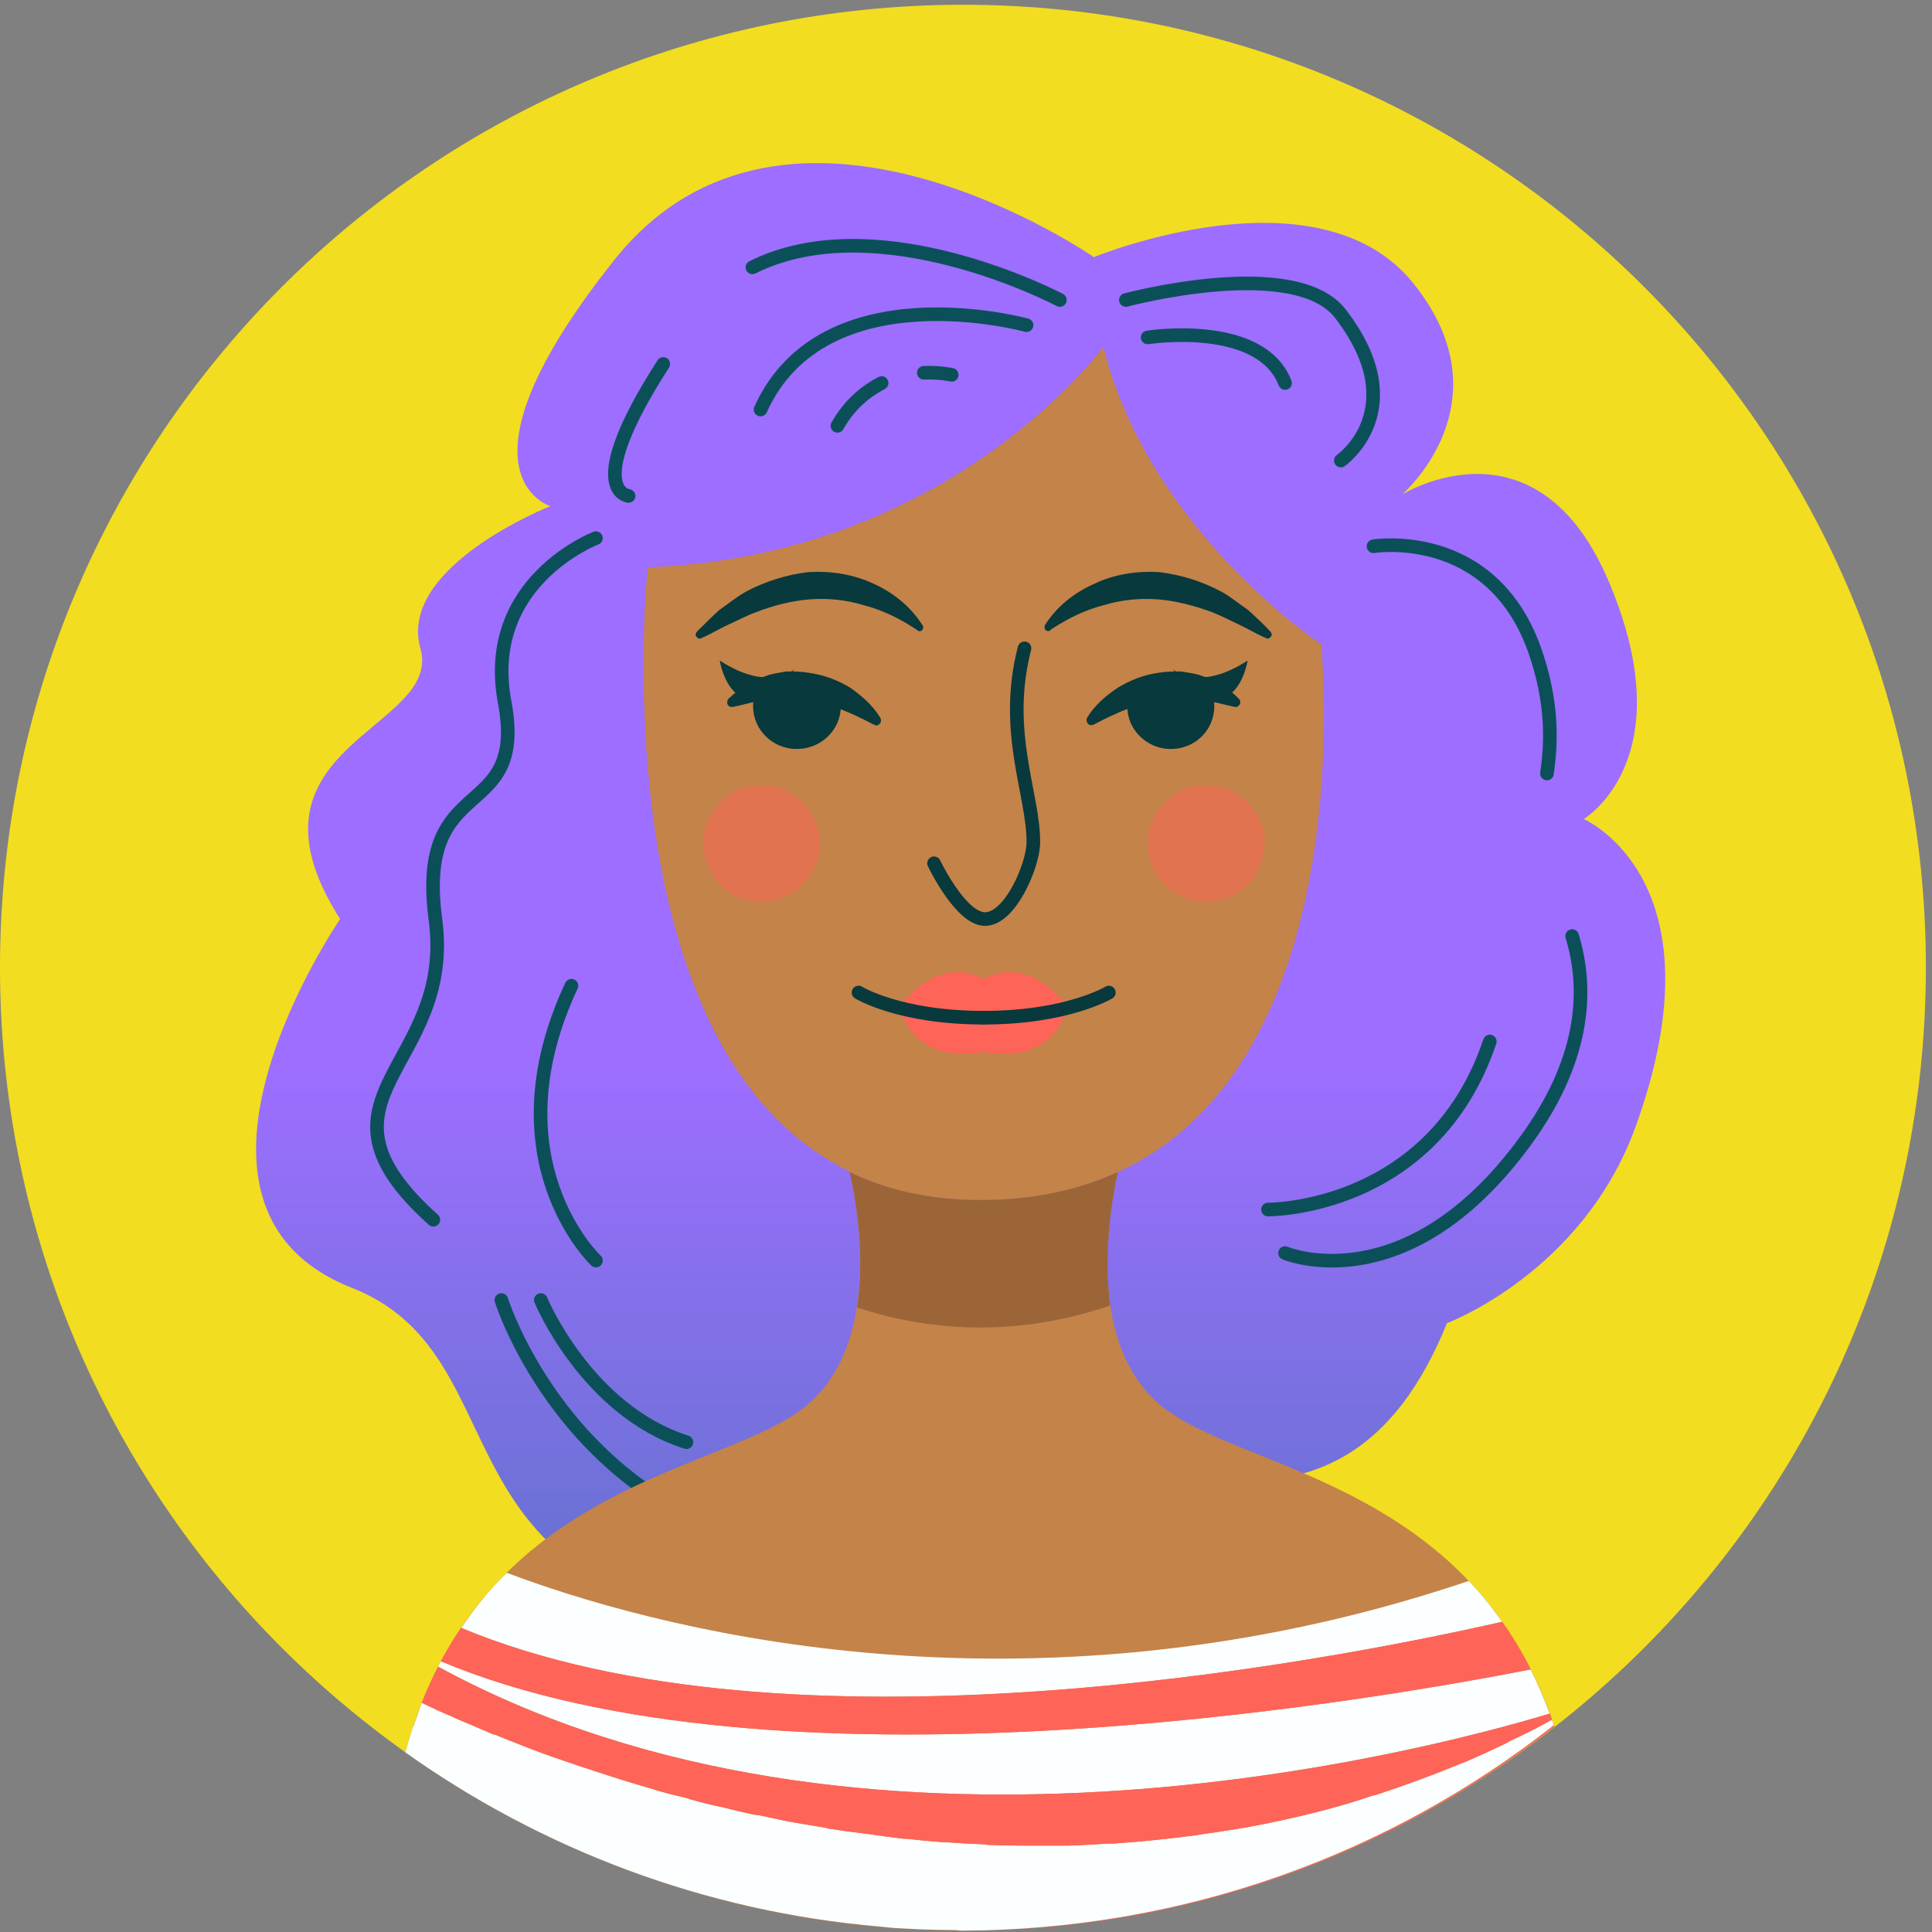 <svg version="1.2" xmlns="http://www.w3.org/2000/svg" viewBox="0 0 284 284" width="284" height="284">
	<rect x="0" y="0" width="284" height="284" fill="#808080" stroke="none"/>
	<title>morgan-svg</title>
	<defs>
		<linearGradient id="g1" x1="29" y1="239.6" x2="29" y2="24" gradientUnits="userSpaceOnUse">
			<stop offset="0" stop-color="#6172cc"/>
			<stop offset=".383" stop-color="#9d6eff"/>
			<stop offset=".474" stop-color="#9d6eff"/>
		</linearGradient>
	</defs>
	<style>
		.s0 { fill: #f2dd20 } 
		.s1 { fill: url(#g1) } 
		.s2 { fill: none;stroke: #0b5059;stroke-linecap: round;stroke-linejoin: round;stroke-width: 2 } 
		.s3 { fill: #c48349 } 
		.s4 { fill: #08393d } 
		.s5 { fill: #fe6458 } 
		.s6 { fill: none;stroke: #08393d;stroke-linecap: round;stroke-linejoin: round;stroke-width: 2 } 
		.s7 { fill: #9b6538 } 
		.s8 { fill: #fbffff } 
	</style>
	<g id="OBJECTS">
		<g id="&lt;Group&gt;">
			<g id="&lt;Group&gt;">
				<path id="&lt;Path&gt;" class="s0" d="m283.1 142.2c0 78.2-63.4 141.5-141.5 141.5-78.2 0-141.6-63.3-141.6-141.5 0-78.2 63.4-141.5 141.6-141.5 78.1 0 141.5 63.3 141.5 141.5z"/>
			</g>
			<g id="&lt;Group&gt;">
				<path id="&lt;Path&gt;" class="s1" d="m212.7 194.5c0 0 19.9-7.4 27.7-28.8 13.2-36.4-7.6-45.3-7.6-45.3 0 0 14.6-8.6 3.9-34.4-10.6-25.8-30.6-13.3-30.6-13.3 0 0 15.7-13.5 1.7-31-14-17.5-47-3.9-47-3.9 0 0-45.1-31.3-70.4 0.3-25.2 31.6-9.5 36.3-9.5 36.3 0 0-22.5 8.9-19.1 20.9 3.4 12-28.1 14.2-11.8 39.8 0 0-28.9 42.1 1.7 54.2 29.2 11.5 5.8 55.1 85.6 49.8 0 0 18.8-3.4 23.5-17.3 4.7-13.9 35.9 12.3 51.9-27.3z"/>
			</g>
			<g id="&lt;Group&gt;">
				<path id="&lt;Path&gt;" class="s2" d="m87.6 79.1c0 0-16.8 6.4-13.4 24.2 3.3 17.9-13.1 9.9-10.2 31.8 3 21.9-20.5 26.1-0.3 44.2"/>
			</g>
			<g id="&lt;Group&gt;">
				<path id="&lt;Path&gt;" class="s2" d="m87.6 185.3c0 0-15.6-14.7-3.6-40.4"/>
			</g>
			<g id="&lt;Group&gt;">
				<path id="&lt;Path&gt;" class="s2" d="m73.7 191.1c0 0 9.8 31.5 43.7 36.9"/>
			</g>
			<g id="&lt;Group&gt;">
				<path id="&lt;Path&gt;" class="s2" d="m79.5 191.1c0 0 6.7 16.2 21.4 20.9"/>
			</g>
			<g id="&lt;Group&gt;">
				<path id="&lt;Path&gt;" class="s2" d="m97.5 53.5c-12.1 18.8-5.1 19.4-5.1 19.4"/>
			</g>
			<g id="&lt;Group&gt;">
				<path id="&lt;Path&gt;" class="s2" d="m155.8 44.1c0 0-26.6-14.1-45.2-4.8"/>
			</g>
			<g id="&lt;Group&gt;">
				<path id="&lt;Path&gt;" class="s2" d="m150.9 47.8c0 0-29.8-8.2-39.1 12.4"/>
			</g>
			<g id="&lt;Group&gt;">
				<path id="&lt;Path&gt;" class="s2" d="m129.6 56.3c-2.3 1.2-4.7 3.1-6.5 6.3"/>
			</g>
			<g id="&lt;Group&gt;">
				<path id="&lt;Path&gt;" class="s2" d="m139.9 55.1c0 0-1.7-0.4-4.1-0.3"/>
			</g>
			<g id="&lt;Group&gt;">
				<path id="&lt;Path&gt;" class="s2" d="m165.5 44.1c0 0 25-6.7 31.6 2.1 10.7 14 0 21.5 0 21.5"/>
			</g>
			<g id="&lt;Group&gt;">
				<path id="&lt;Path&gt;" class="s2" d="m168.7 49.6c0 0 16.6-2.6 20.2 6.7"/>
			</g>
			<g id="&lt;Group&gt;">
				<path id="&lt;Path&gt;" class="s2" d="m231.1 137.6c2.5 8.2 1.7 18.5-7 30.3-17.5 23.8-35.2 16.3-35.2 16.3"/>
			</g>
			<g id="&lt;Group&gt;">
				<path id="&lt;Path&gt;" class="s2" d="m201.9 80.3c0 0 17.1-2.8 23.6 15 2.9 8.1 2.5 14.2 1.9 18.4"/>
			</g>
			<g id="&lt;Group&gt;">
				<path id="&lt;Path&gt;" class="s2" d="m186.4 177.8c0 0 24.2 0.2 32.6-24.7"/>
			</g>
			<g id="&lt;Group&gt;">
				<path id="&lt;Path&gt;" class="s3" d="m171.8 207.5c-11.6-8.2-9.4-26.5-7.5-35.2-5.7 2.6-12.3 4.1-20.2 4.1-7.5 0-13.8-1.5-19.2-4.2 1.9 8.7 4.1 27.1-7.5 35.3-13 9.2-47.3 11.3-57.8 50.1 23.1 16.4 51.4 26.2 81.9 26.2 32.8 0 63-11.2 87-30-11.7-35.1-44.1-37.4-56.7-46.3z"/>
			</g>
			<g id="&lt;Group&gt;">
				<path id="&lt;Path&gt;" class="s3" d="m194.2 94.7c0 0-25.3-16.7-32-43.7 0 0-22.3 30.7-67 32.4 0 0-7.4 70.9 29.7 88.8 5.4 2.7 11.7 4.2 19.2 4.2 7.9 0 14.5-1.5 20.2-4.1 36.2-16.5 29.9-77.6 29.9-77.6z"/>
			</g>
			<g id="&lt;Group&gt;">
				<path id="&lt;Path&gt;" class="s4" d="m153.6 91.9c1.7-2.7 4.3-4.8 7.3-6.1 2.9-1.4 6.3-1.9 9.5-1.7 3.3 0.4 6.4 1.4 9.2 2.9 1.4 0.8 2.6 1.8 3.9 2.7 1.1 1 2.3 2.1 3.3 3.2 0.2 0.3 0.2 0.6-0.1 0.8-0.1 0.2-0.4 0.2-0.6 0.1-1.4-0.6-2.7-1.4-4-2-1.3-0.6-2.6-1.3-3.9-1.8-2.7-1-5.4-1.7-8.1-1.9-2.7-0.2-5.4 0.1-8 0.9-2.7 0.7-5.3 2-7.7 3.6v0.1c-0.3 0.1-0.6 0.1-0.8-0.2q-0.1-0.3 0-0.6z"/>
			</g>
			<g id="&lt;Group&gt;" style="opacity: .5">
				<path id="&lt;Path&gt;" class="s5" d="m120.5 124c0 4.7-3.9 8.6-8.6 8.6-4.7 0-8.5-3.9-8.5-8.6 0-4.7 3.8-8.6 8.5-8.6 4.7 0 8.6 3.9 8.6 8.6z"/>
			</g>
			<g id="&lt;Group&gt;" style="opacity: .5">
				<path id="&lt;Path&gt;" class="s5" d="m168.7 124c0 4.7 3.9 8.6 8.6 8.6 4.7 0 8.6-3.9 8.6-8.6 0-4.7-3.9-8.6-8.6-8.6-4.7 0-8.6 3.9-8.6 8.6z"/>
			</g>
			<path id="&lt;Path&gt;" class="s6" d="m137.3 126.9c0 0 3.9 8.2 7.5 8.2 3.7 0 7-7.8 7.1-11.1 0.1-7.2-4.5-16.3-1.3-28.7"/>
			<path id="&lt;Path&gt;" class="s5" d="m144.6 143.9c7.2-3.7 12.3 4.2 12.3 4.2-2.7 9-12.3 6.5-12.3 6.5 0 0-9.6 2.5-12.4-6.5 0 0 5.2-7.9 12.4-4.2z"/>
			<path id="&lt;Path&gt;" class="s4" d="m172.1 110.1c3.6 0 6.4-2.8 6.4-6.3q0-1.2-0.4-2.2c-4.8-1.7-9.1-0.8-12.2 0.6q-0.2 0.8-0.2 1.6c0 3.5 2.9 6.3 6.4 6.3z"/>
			<g id="&lt;Group&gt;">
				<path id="&lt;Path&gt;" class="s4" d="m181.4 103.9c-1.9-0.4-3.7-1-5.4-1.1q-2.6-0.4-5.1 0c-3.4 0.5-6.7 1.9-10.1 3.7-0.4 0.2-0.8 0.1-1-0.3-0.1-0.2-0.1-0.5 0-0.7 1.1-1.8 2.7-3.2 4.5-4.4 1.8-1.1 3.8-1.9 6-2.2 1.1-0.2 2.2-0.2 3.3-0.2 1.1 0.2 2.2 0.3 3.2 0.7 2.1 0.6 3.9 1.9 5.3 3.3 0.3 0.3 0.3 0.8 0 1-0.2 0.2-0.4 0.3-0.6 0.2z"/>
			</g>
			<path id="&lt;Path&gt;" class="s4" d="m172.3 98.3c0 0 3.7 3.6 11.1-1.2 0 0-1.9 11.7-11.1 1.2z"/>
			<g id="&lt;Group&gt;">
				<path id="&lt;Path&gt;" class="s4" d="m134.8 92.6c-2.4-1.6-5-2.9-7.7-3.6-2.6-0.8-5.3-1.1-8-0.9-2.7 0.2-5.4 0.9-8 1.9-1.4 0.5-2.6 1.2-4 1.8-1.3 0.6-2.6 1.4-4 2-0.3 0.2-0.6 0-0.8-0.3-0.1-0.2 0-0.4 0.1-0.6 1.1-1.1 2.2-2.2 3.3-3.2 1.3-0.9 2.5-1.9 3.9-2.7 2.8-1.5 5.9-2.5 9.2-2.9 3.3-0.2 6.6 0.3 9.6 1.7 2.9 1.3 5.5 3.4 7.2 6.1 0.2 0.2 0.1 0.6-0.1 0.8-0.2 0.1-0.5 0.1-0.6 0z"/>
			</g>
			<path id="&lt;Path&gt;" class="s4" d="m117.1 110.1c-3.5 0-6.4-2.8-6.4-6.3q0-1.2 0.4-2.2c4.8-1.7 9.1-0.8 12.2 0.6q0.2 0.8 0.3 1.6c0 3.5-2.9 6.3-6.5 6.3z"/>
			<g id="&lt;Group&gt;">
				<path id="&lt;Path&gt;" class="s4" d="m107.1 102.7c1.5-1.4 3.3-2.7 5.4-3.3 1-0.4 2.1-0.5 3.1-0.7 1.1 0 2.2 0 3.3 0.2 2.2 0.3 4.3 1.1 6.1 2.2 1.7 1.2 3.3 2.6 4.4 4.4 0.2 0.4 0.1 0.8-0.2 1-0.3 0.2-0.5 0.2-0.7 0h-0.1c-3.4-1.8-6.7-3.2-10.1-3.7q-2.5-0.4-5.1 0c-1.7 0.1-3.4 0.7-5.4 1.1-0.4 0.1-0.8-0.1-0.9-0.5 0-0.2 0-0.5 0.2-0.7z"/>
			</g>
			<path id="&lt;Path&gt;" class="s4" d="m116.9 98.3c0 0-3.7 3.6-11.1-1.2 0 0 1.9 11.7 11.1 1.2z"/>
			<g id="&lt;Group&gt;">
				<path id="&lt;Path&gt;" class="s7" d="m163.2 191.9c-1-7.3 0.1-14.8 1.1-19.6-5.7 2.6-12.3 4.1-20.2 4.1-7.5 0-13.8-1.5-19.2-4.1 1.1 4.8 2.2 12.5 1.1 19.9 8.1 2.7 21.5 5.1 37.2-0.3z"/>
			</g>
			<path id="&lt;Path&gt;" class="s6" d="m126.2 145.9c0 0 6 3.7 18.4 3.7"/>
			<path id="&lt;Path&gt;" class="s6" d="m163 145.9c0 0-6.1 3.7-18.4 3.7"/>
			<g id="&lt;Group&gt;">
				<path id="&lt;Path&gt;" class="s8" d="m220.8 238.4q-2.3-3.3-4.9-6c-66.4 22.4-121.8 6.2-141.4-1.2-2.4 2.3-4.6 5-6.7 8.1 48 20 126.2 5.2 153-0.9z"/>
			</g>
			<g id="&lt;Group&gt;">
				<path id="&lt;Path&gt;" class="s8" d="m64.8 244.2q-0.2 0.4-0.4 0.8c62.1 33.8 143.5 12.9 163.4 6.9q-1.3-3.5-2.8-6.5c-25.5 5-111.2 19.4-160.2-1.2z"/>
			</g>
			<path id="&lt;Path&gt;" class="s5" d="m67.8 239.3q-1.6 2.3-3 4.9c49 20.6 134.7 6.2 160.2 1.2q-1.9-3.8-4.2-7c-26.8 6.1-105 20.9-153 0.9z"/>
			<path id="&lt;Path&gt;" class="s5" d="m141.3 283.8q0.1 0 0.2 0c32.8 0 63-11.2 87-30q0-0.1-0.1-0.2c-24 18.9-54.2 30.1-87.1 30.2z"/>
			<g id="&lt;Group&gt;">
				<path id="&lt;Path&gt;" class="s8" d="m228.1 252.8q-3 1.7-6.1 3.1-0.3 0.2-0.7 0.4-2.9 1.4-5.9 2.7-0.4 0.1-0.8 0.3-6.1 2.5-12.2 4.5-0.4 0.1-0.8 0.2-2.9 1-5.9 1.8-0.4 0.1-0.7 0.2-6.1 1.6-12.2 2.7-0.3 0-0.7 0.1-3 0.5-5.9 0.9-0.3 0.1-0.6 0.1-3 0.4-6 0.7-3 0.3-5.9 0.5-0.4 0-0.8 0-2.9 0.2-5.7 0.3-0.3 0-0.5 0-2.9 0-5.6 0-0.2 0-0.3 0-2.8 0-5.6-0.1-0.4-0.1-0.8-0.1-2.7-0.1-5.4-0.3-0.2 0-0.4 0-2.7-0.2-5.3-0.5-0.2 0-0.4 0-2.6-0.3-5.2-0.7-0.4 0-0.8-0.1-2.6-0.3-5.1-0.7-0.1 0-0.3-0.1-2.4-0.4-4.8-0.8-0.3-0.1-0.6-0.1-2.4-0.5-4.7-1-0.4 0-0.8-0.1-2.3-0.5-4.6-1.1 0 0-0.1 0-2.3-0.5-4.4-1.1-0.3-0.1-0.6-0.2-2.2-0.5-4.3-1.1-0.3-0.1-0.6-0.2-4.2-1.2-8.1-2.5-0.3-0.1-0.6-0.2-1.9-0.6-3.6-1.2-0.3-0.1-0.6-0.2-3.6-1.2-6.8-2.5-0.3-0.1-0.5-0.2-1.6-0.6-3-1.2-0.2 0-0.4-0.1-1.4-0.6-2.8-1.2-1.4-0.6-2.6-1.1-0.2-0.1-0.4-0.2-1.2-0.5-2.3-1-0.1 0-0.2-0.1-1.1-0.5-2.1-1-0.6 1.7-1.2 3.4 0 0.1-0.1 0.2-0.6 1.8-1.1 3.7c20 14.2 43.9 23.4 69.8 25.6q1 0.1 1.9 0.2 1.9 0.1 3.9 0.2 2.4 0.1 4.8 0.1 0.7 0 1.3 0.1c32.9-0.1 63.1-11.3 87.1-30.2q-0.1-0.4-0.3-0.8z"/>
			</g>
			<path id="&lt;Path&gt;" class="s5" d="m64.4 245q-1.3 2.5-2.4 5.3 1 0.5 2.1 1 0.1 0.1 0.2 0.1 1.1 0.5 2.3 1 0.2 0.1 0.4 0.2 1.2 0.5 2.6 1.1 1.4 0.6 2.8 1.2 0.2 0.1 0.4 0.1 1.4 0.6 3 1.2 0.2 0.1 0.5 0.2 3.2 1.3 6.8 2.5 0.3 0.1 0.6 0.2 1.7 0.6 3.6 1.2 0.3 0.1 0.6 0.2 3.9 1.3 8.1 2.5 0.3 0.1 0.6 0.2 2.1 0.6 4.3 1.1 0.3 0.1 0.6 0.2 2.1 0.6 4.4 1.1 0.1 0 0.1 0 2.3 0.6 4.6 1.1 0.4 0.1 0.8 0.1 2.3 0.5 4.7 1 0.3 0 0.6 0.1 2.4 0.4 4.8 0.8 0.2 0.1 0.3 0.1 2.5 0.4 5.1 0.7 0.4 0.1 0.8 0.1 2.6 0.4 5.2 0.7 0.2 0 0.4 0 2.6 0.3 5.3 0.5 0.2 0 0.4 0 2.7 0.2 5.4 0.3 0.4 0 0.8 0.1 2.8 0.1 5.6 0.1 0.1 0 0.3 0 2.7 0 5.6 0 0.2 0 0.5 0 2.8-0.1 5.7-0.3 0.4 0 0.8 0 2.9-0.2 5.9-0.5 3-0.3 6-0.7 0.3 0 0.6-0.1 2.9-0.4 5.9-0.9 0.4-0.1 0.7-0.1 6.1-1.1 12.2-2.7 0.3-0.1 0.7-0.2 3-0.8 5.9-1.8 0.4-0.1 0.8-0.2 6.1-2 12.2-4.5 0.4-0.2 0.8-0.3 3-1.3 5.9-2.7 0.4-0.2 0.7-0.4 3.1-1.4 6.1-3.1-0.1-0.4-0.3-0.9c-19.9 6-101.3 26.9-163.4-6.9z"/>
		</g>
	</g>
</svg>